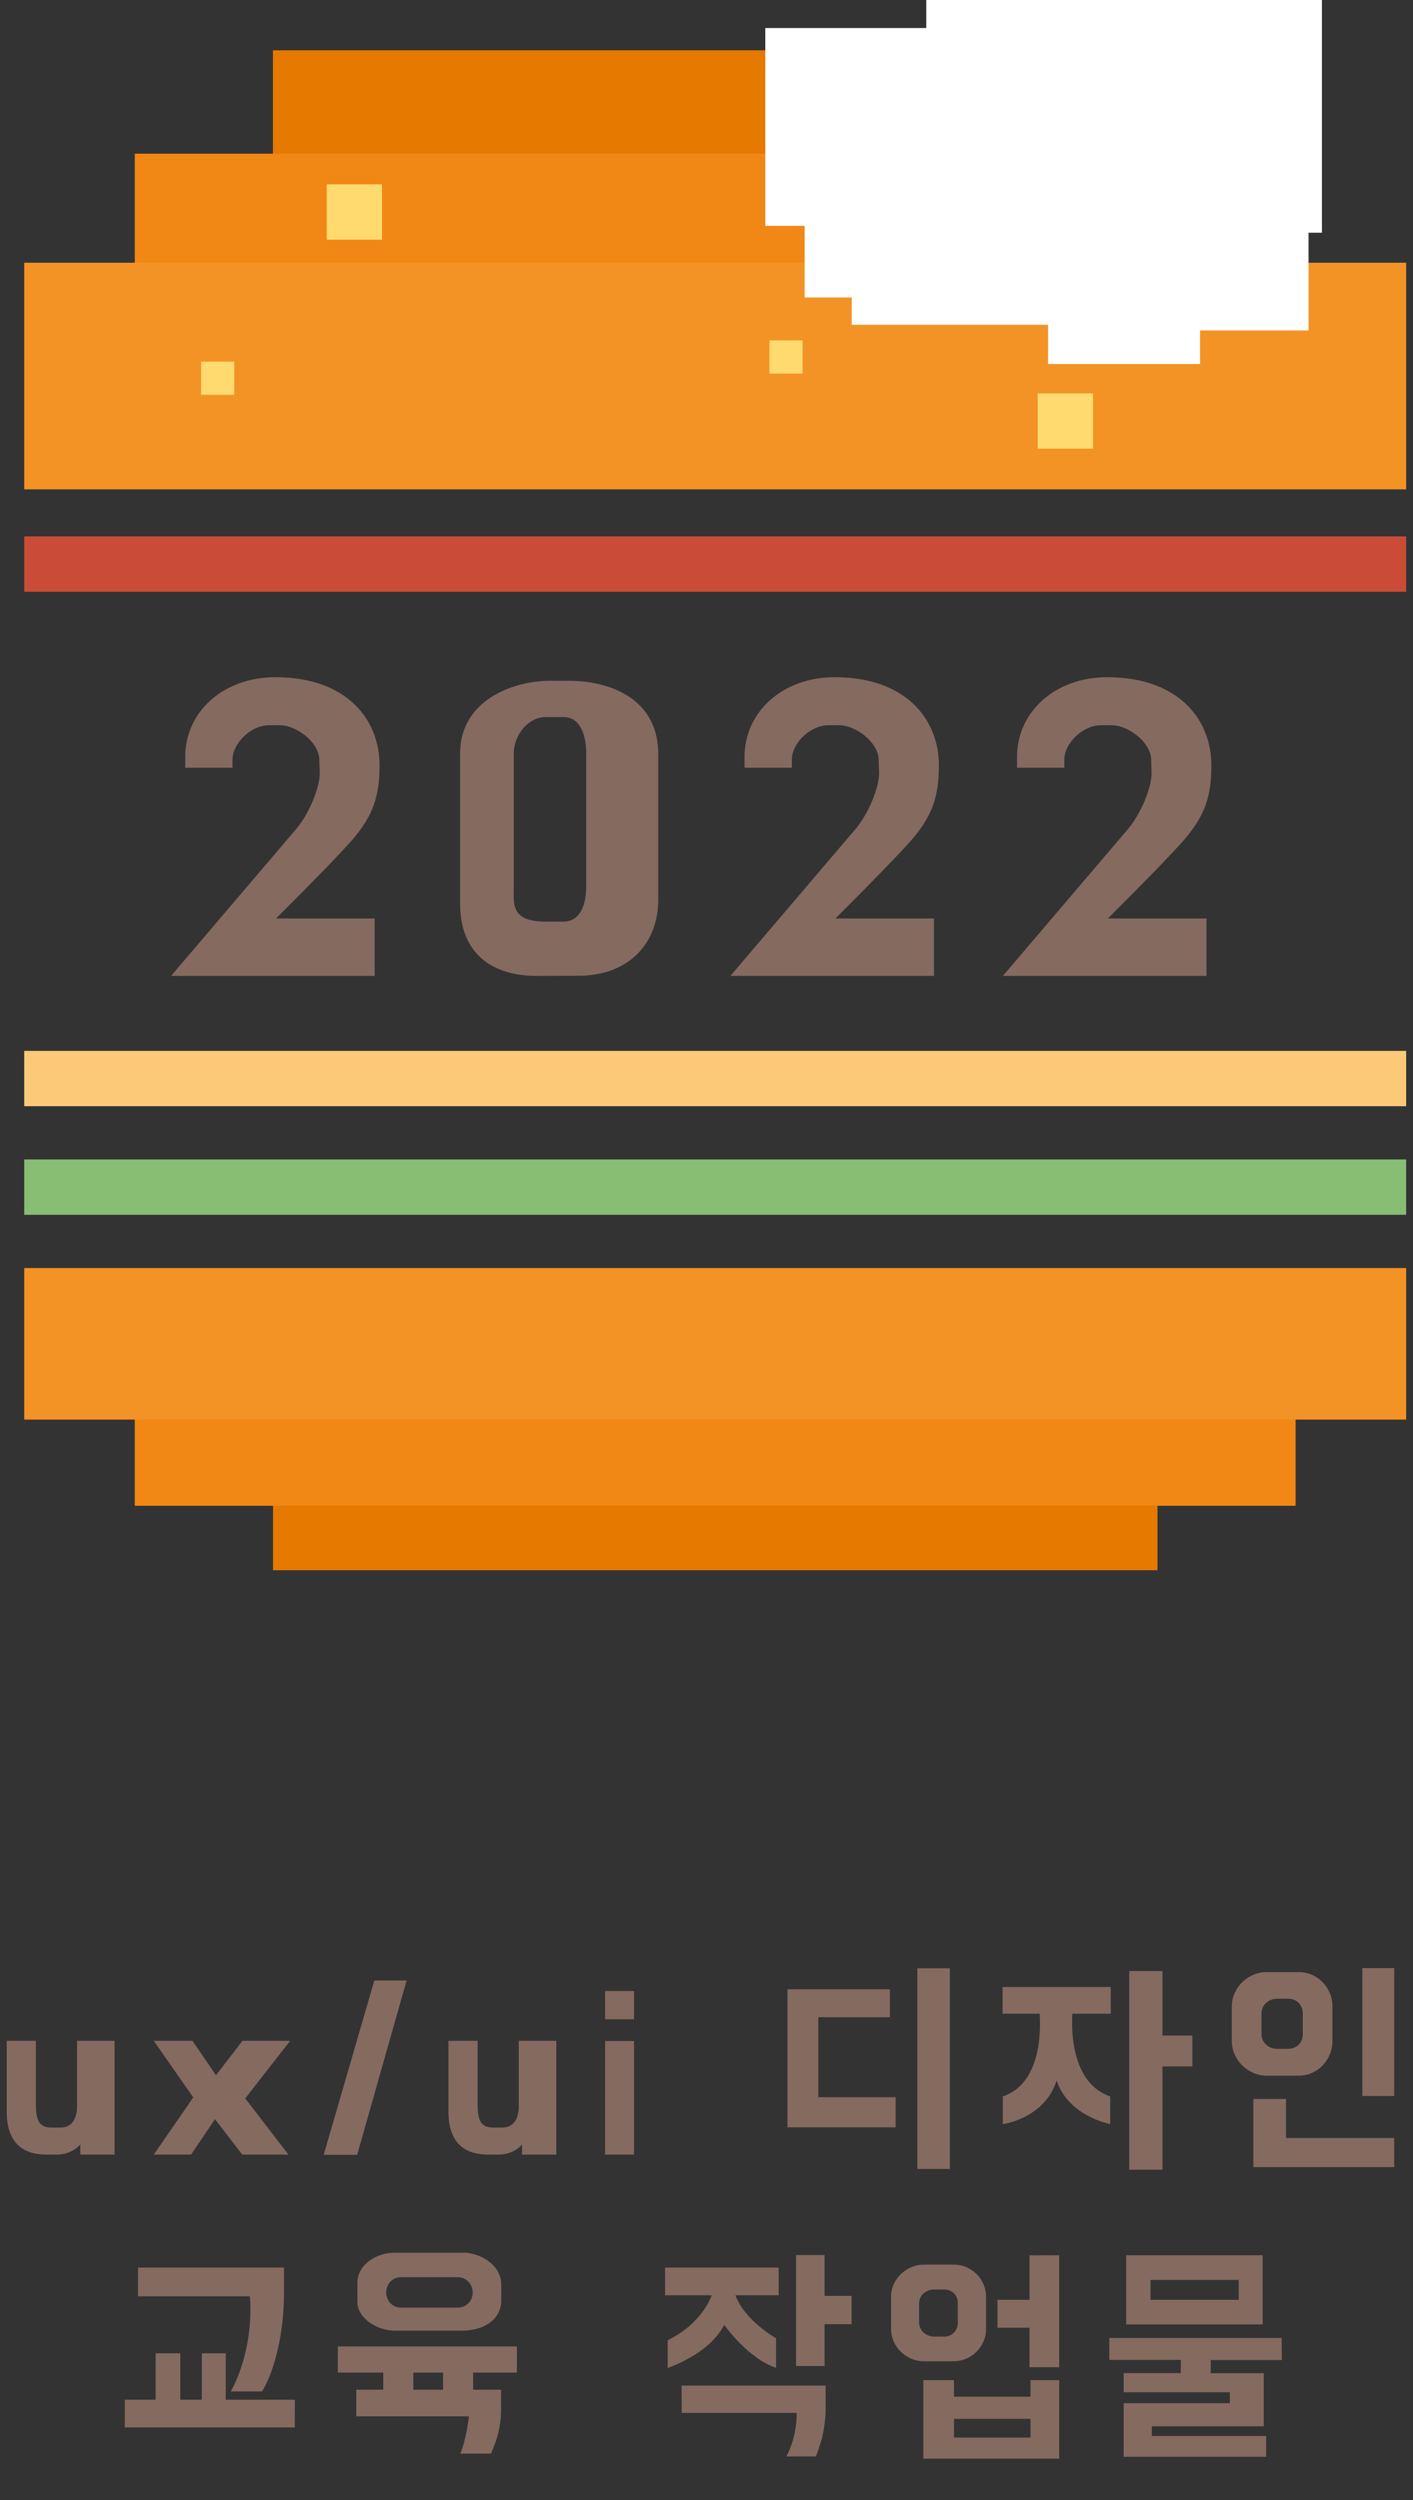 <?xml version="1.0" encoding="utf-8"?>
<!-- Generator: Adobe Illustrator 26.2.1, SVG Export Plug-In . SVG Version: 6.00 Build 0)  -->
<svg version="1.1" id="Layer_1" xmlns="http://www.w3.org/2000/svg" xmlns:xlink="http://www.w3.org/1999/xlink" x="0px" y="0px"
	 viewBox="0 0 130 230" style="enable-background:new 0 0 130 230;" xml:space="preserve">
<rect x="0" y="0" width="130" height="230" fill="#333333" stroke="none"/>
<style type="text/css">
	.st0{fill:#856A60;}
	.st1{fill:#E67900;}
	.st2{fill:#F18815;}
	.st3{fill:#F39325;}
	.st4{fill:#FFDA6F;}
	.st5{fill:#CA4C36;}
	.st6{fill:#FCC978;}
	.st7{fill:#87BE73;}
	.st8{fill:#FFFFFF;}
</style>
<g>
	<g>
		<g>
			<g>
				<g>
					<path class="st0" d="M15.74,89.78L27.3,76.21c1.3-1.6,2.12-3.9,2.12-5.06l-0.04-1.23c0-1.6-2.08-3.2-3.64-3.2h-1
						c-1.6,0-3.35,1.6-3.35,3.2v0.71h-4.35v-1c0-4.16,3.53-7.33,8.29-7.33c6.58,0,9.59,3.9,9.59,8.11c0,2.86-0.6,4.65-2.53,6.88
						c-1.15,1.3-3.24,3.46-6.99,7.21h9.07v5.28L15.74,89.78L15.74,89.78z"/>
					<path class="st0" d="M49.32,89.78c-3.68,0-6.99-1.75-6.99-6.66v-13.8c0-4.95,4.95-6.69,8.26-6.69h1.71
						c4.02,0,8.26,1.78,8.26,6.73v13.42c0,4.05-2.75,6.99-7.36,6.99L49.32,89.78L49.32,89.78z M51.81,84.79
						c1.64,0,2.12-1.64,2.12-3.27v-12.2c0-1.67-0.52-3.35-2.08-3.35h-1.64c-1.64,0-2.94,1.67-2.94,3.35v12.2
						c0,1.64-0.33,3.27,2.98,3.27H51.81z"/>
					<path class="st0" d="M67.2,89.78l11.56-13.57c1.3-1.6,2.12-3.9,2.12-5.06l-0.04-1.23c0-1.6-2.08-3.2-3.64-3.2h-1
						c-1.6,0-3.35,1.6-3.35,3.2v0.71H68.5v-1c0-4.16,3.53-7.33,8.29-7.33c6.58,0,9.59,3.9,9.59,8.11c0,2.86-0.6,4.65-2.53,6.88
						c-1.15,1.3-3.24,3.46-6.99,7.21h9.07v5.28L67.2,89.78L67.2,89.78z"/>
					<path class="st0" d="M92.27,89.78l11.56-13.57c1.3-1.6,2.12-3.9,2.12-5.06l-0.04-1.23c0-1.6-2.08-3.2-3.64-3.2h-1
						c-1.6,0-3.35,1.6-3.35,3.2v0.71h-4.35v-1c0-4.16,3.53-7.33,8.29-7.33c6.58,0,9.59,3.9,9.59,8.11c0,2.86-0.6,4.65-2.53,6.88
						c-1.15,1.3-3.24,3.46-6.99,7.21H111v5.28L92.27,89.78L92.27,89.78z"/>
				</g>
			</g>
		</g>
		<g>
			<g>
				<rect x="25.11" y="4.63" class="st1" width="81.37" height="20.85"/>
				<rect x="12.4" y="14.14" class="st2" width="106.8" height="20.85"/>
				<rect x="2.23" y="24.17" class="st3" width="127.14" height="20.85"/>
			</g>
			<rect x="30.06" y="16.96" class="st4" width="5.09" height="5.09"/>
			<rect x="78.98" y="11.24" class="st4" width="5.09" height="5.09"/>
			<rect x="89.47" y="22.18" class="st4" width="5.09" height="5.09"/>
			<rect x="95.47" y="36.19" class="st4" width="5.09" height="5.09"/>
			<rect x="70.79" y="31.32" class="st4" width="3.05" height="3.05"/>
			<rect x="18.5" y="33.27" class="st4" width="3.05" height="3.05"/>
			<rect x="108.52" y="19.08" class="st4" width="3.05" height="3.05"/>
		</g>
		<g>
			<g>
				<rect x="25.12" y="125.44" class="st1" width="81.37" height="19.02"/>
				<rect x="12.4" y="119.51" class="st2" width="106.8" height="19.02"/>
				<rect x="2.23" y="116.66" class="st3" width="127.14" height="13.94"/>
			</g>
		</g>
		<rect x="2.23" y="49.35" class="st5" width="127.14" height="5.09"/>
		<rect x="2.23" y="96.68" class="st6" width="127.14" height="5.09"/>
		<rect x="2.23" y="106.67" class="st7" width="127.14" height="5.09"/>
	</g>
	<g>
		<g>
			<path class="st0" d="M7.09,187.75h3.45v10.47H7.39v-0.92c-0.73,0.77-1.58,0.92-2.22,0.92h-0.9c-1.96,0-3.65-0.88-3.65-3.96v-6.51
				H3.3v5.85c0,1.5,0.33,2.13,1.41,2.13h0.88c0.9,0,1.5-0.66,1.5-1.96L7.09,187.75L7.09,187.75z"/>
			<path class="st0" d="M26.7,187.75l-4.14,5.3l3.98,5.17h-4.25l-2.51-3.26l-2.2,3.26h-3.43l3.63-5.26l-3.63-5.21h3.56l2.16,3.17
				l2.44-3.17L26.7,187.75L26.7,187.75z"/>
			<path class="st0" d="M37.41,182.2l-4.55,16.04h-3.08l4.66-16.04H37.41z"/>
			<path class="st0" d="M47.73,187.75h3.45v10.47h-3.15v-0.92c-0.73,0.77-1.58,0.92-2.22,0.92h-0.9c-1.96,0-3.65-0.88-3.65-3.96
				v-6.51h2.68v5.85c0,1.5,0.33,2.13,1.41,2.13h0.88c0.9,0,1.5-0.66,1.5-1.96L47.73,187.75L47.73,187.75z"/>
			<path class="st0" d="M55.67,185.77v-2.6h2.66v2.6H55.67z M55.67,198.22v-10.45h2.66v10.45H55.67z"/>
			<path class="st0" d="M75.29,185.59v7.35h7.11v2.77h-9.95v-12.7h9.42v2.57h-6.58V185.59z M87.39,199.54H84.4v-18.46h2.99V199.54z"
				/>
			<path class="st0" d="M98.66,185.26c-0.09,1.32-0.15,6.38,3.48,7.61v2.55c-0.73-0.18-1.43-0.44-2.07-0.79
				c-1.1-0.57-2.33-1.63-2.86-3.23c-0.55,1.76-1.76,2.73-2.88,3.32c-0.64,0.33-1.34,0.57-2.07,0.7v-2.55
				c3.63-1.23,3.48-6.29,3.39-7.61h-3.41v-2.46h9.95v2.46L98.66,185.26L98.66,185.26z M106.95,187.27h2.75v2.84h-2.75v9.5h-3.06
				v-18.28h3.06V187.27z"/>
			<path class="st0" d="M122.59,184.6v3.17c0,1.76-1.41,3.19-3.08,3.19h-2.99c-1.67,0-3.19-1.43-3.19-3.19v-3.17
				c0-1.78,1.52-3.17,3.19-3.17h2.99C121.18,181.43,122.59,182.82,122.59,184.6z M115.31,199.37v-6.27h3.01v3.59h9.95v2.68H115.31z
				 M119.86,185.22c0-0.77-0.57-1.34-1.34-1.34h-1.03c-0.77,0-1.43,0.57-1.43,1.34v1.91c0,0.79,0.66,1.36,1.43,1.36h1.03
				c0.77,0,1.34-0.57,1.34-1.36V185.22z M128.27,192.83h-2.93v-11.77h2.93V192.83z"/>
			<path class="st0" d="M27.12,223.32H11.48v-2.55h2.84v-4.27h2.27v4.27h1.98v-4.27h2.2v4.27h6.36L27.12,223.32L27.12,223.32z
				 M26.13,208.61v2.18c0,3.1-0.51,5.41-1.01,6.93c-0.29,0.9-0.64,1.67-1.01,2.29h-2.87c1.83-3.41,1.91-7.2,1.74-8.76H12.7v-2.64
				L26.13,208.61L26.13,208.61z"/>
			<path class="st0" d="M32.77,219.85h2.49v-1.58h-4.18v-2.4h16.48v2.4h-4.03v1.58h2.57v1.87c0,1.08-0.22,2.09-0.46,2.82l-0.46,1.19
				h-2.84c0.29-0.62,0.46-1.47,0.62-2.18c0.07-0.42,0.13-0.84,0.18-1.25H32.78v-2.45H32.77z M42.62,207.24c1.43,0,3.5,1.03,3.5,2.97
				v1.39c0,1.78-1.56,2.82-3.67,2.82h-6.07c-1.76,0-3.5-1.19-3.5-2.64v-1.74c0-1.8,1.91-2.79,3.32-2.79h6.42V207.24z M42.1,212.3
				c0.88,0,1.39-0.7,1.39-1.39c0-0.7-0.51-1.41-1.39-1.41h-5.21c-0.86,0-1.36,0.7-1.36,1.41c0,0.68,0.51,1.39,1.36,1.39H42.1z
				 M38.03,219.85h2.73v-1.58h-2.73V219.85z"/>
			<path class="st0" d="M71.64,208.61v2.55h-3.98c0.42,1.14,1.32,2.13,2.18,2.84c0.48,0.42,1.01,0.79,1.56,1.12v2.71
				c-1.3-0.42-2.46-1.39-3.34-2.27c-0.51-0.51-0.99-1.08-1.43-1.67c-0.73,1.39-2.02,2.38-3.15,3.01c-0.66,0.37-1.34,0.7-2.05,0.95
				v-2.55c2.55-1.25,3.65-3.1,4.05-4.14h-4.29v-2.55L71.64,208.61L71.64,208.61z M62.71,219.47h13.25v2.51
				c-0.07,1.08-0.24,2.09-0.48,2.82c-0.13,0.42-0.26,0.81-0.42,1.19h-2.71c0.51-0.97,0.75-1.96,0.86-2.73
				c0.07-0.44,0.09-0.86,0.09-1.28H62.72L62.71,219.47L62.71,219.47z M78.35,211.22v2.6h-2.49v3.85h-2.62v-10.21h2.62v3.76
				L78.35,211.22L78.35,211.22z"/>
			<path class="st0" d="M87.77,208.34c1.58,0,2.95,1.3,2.95,2.95v2.99c0,1.61-1.36,2.95-2.95,2.95h-2.82
				c-1.56,0-2.97-1.34-2.97-2.95v-2.99c0-1.65,1.45-2.95,3.01-2.95H87.77z M88.12,211.88c0-0.73-0.53-1.25-1.25-1.25h-0.95
				c-0.7,0-1.36,0.53-1.36,1.25v1.8c0,0.73,0.66,1.28,1.36,1.28h0.95c0.73,0,1.25-0.55,1.25-1.28V211.88z M84.95,226.19v-7.22h2.82
				v1.52h7.04v-1.52h2.64v7.22H84.95z M94.81,224.25v-1.72h-7.04v1.72H94.81z M97.45,207.48v10.3h-2.73v-3.63h-2.95v-2.57h2.95
				v-4.09L97.45,207.48L97.45,207.48z"/>
			<path class="st0" d="M117.93,217.12h-6.54v1.21h4.88v4.88h-10.3v0.9h10.52v1.91h-13.11v-4.93h9.77v-1.01h-9.77v-1.76h5.26v-1.21
				h-6.58v-2.02h15.86L117.93,217.12L117.93,217.12z M116.17,207.48v6.36h-12.56v-6.36H116.17z M113.97,209.75h-8.12v1.83h8.12
				V209.75z"/>
		</g>
	</g>
	<g>
		<g>
			<rect x="85.22" y="-14.99" class="st8" width="36.4" height="36.4"/>
			<rect x="70.41" y="2.58" class="st8" width="18.2" height="18.2"/>
			<rect x="96.43" y="19.51" class="st8" width="13.98" height="13.98"/>
			<rect x="78.36" y="11.68" class="st8" width="18.2" height="18.2"/>
			<rect x="74.03" y="15.98" class="st8" width="11.39" height="11.39"/>
		</g>
		<rect x="106.52" y="17.95" class="st8" width="13.87" height="12.45"/>
	</g>
</g>
</svg>
